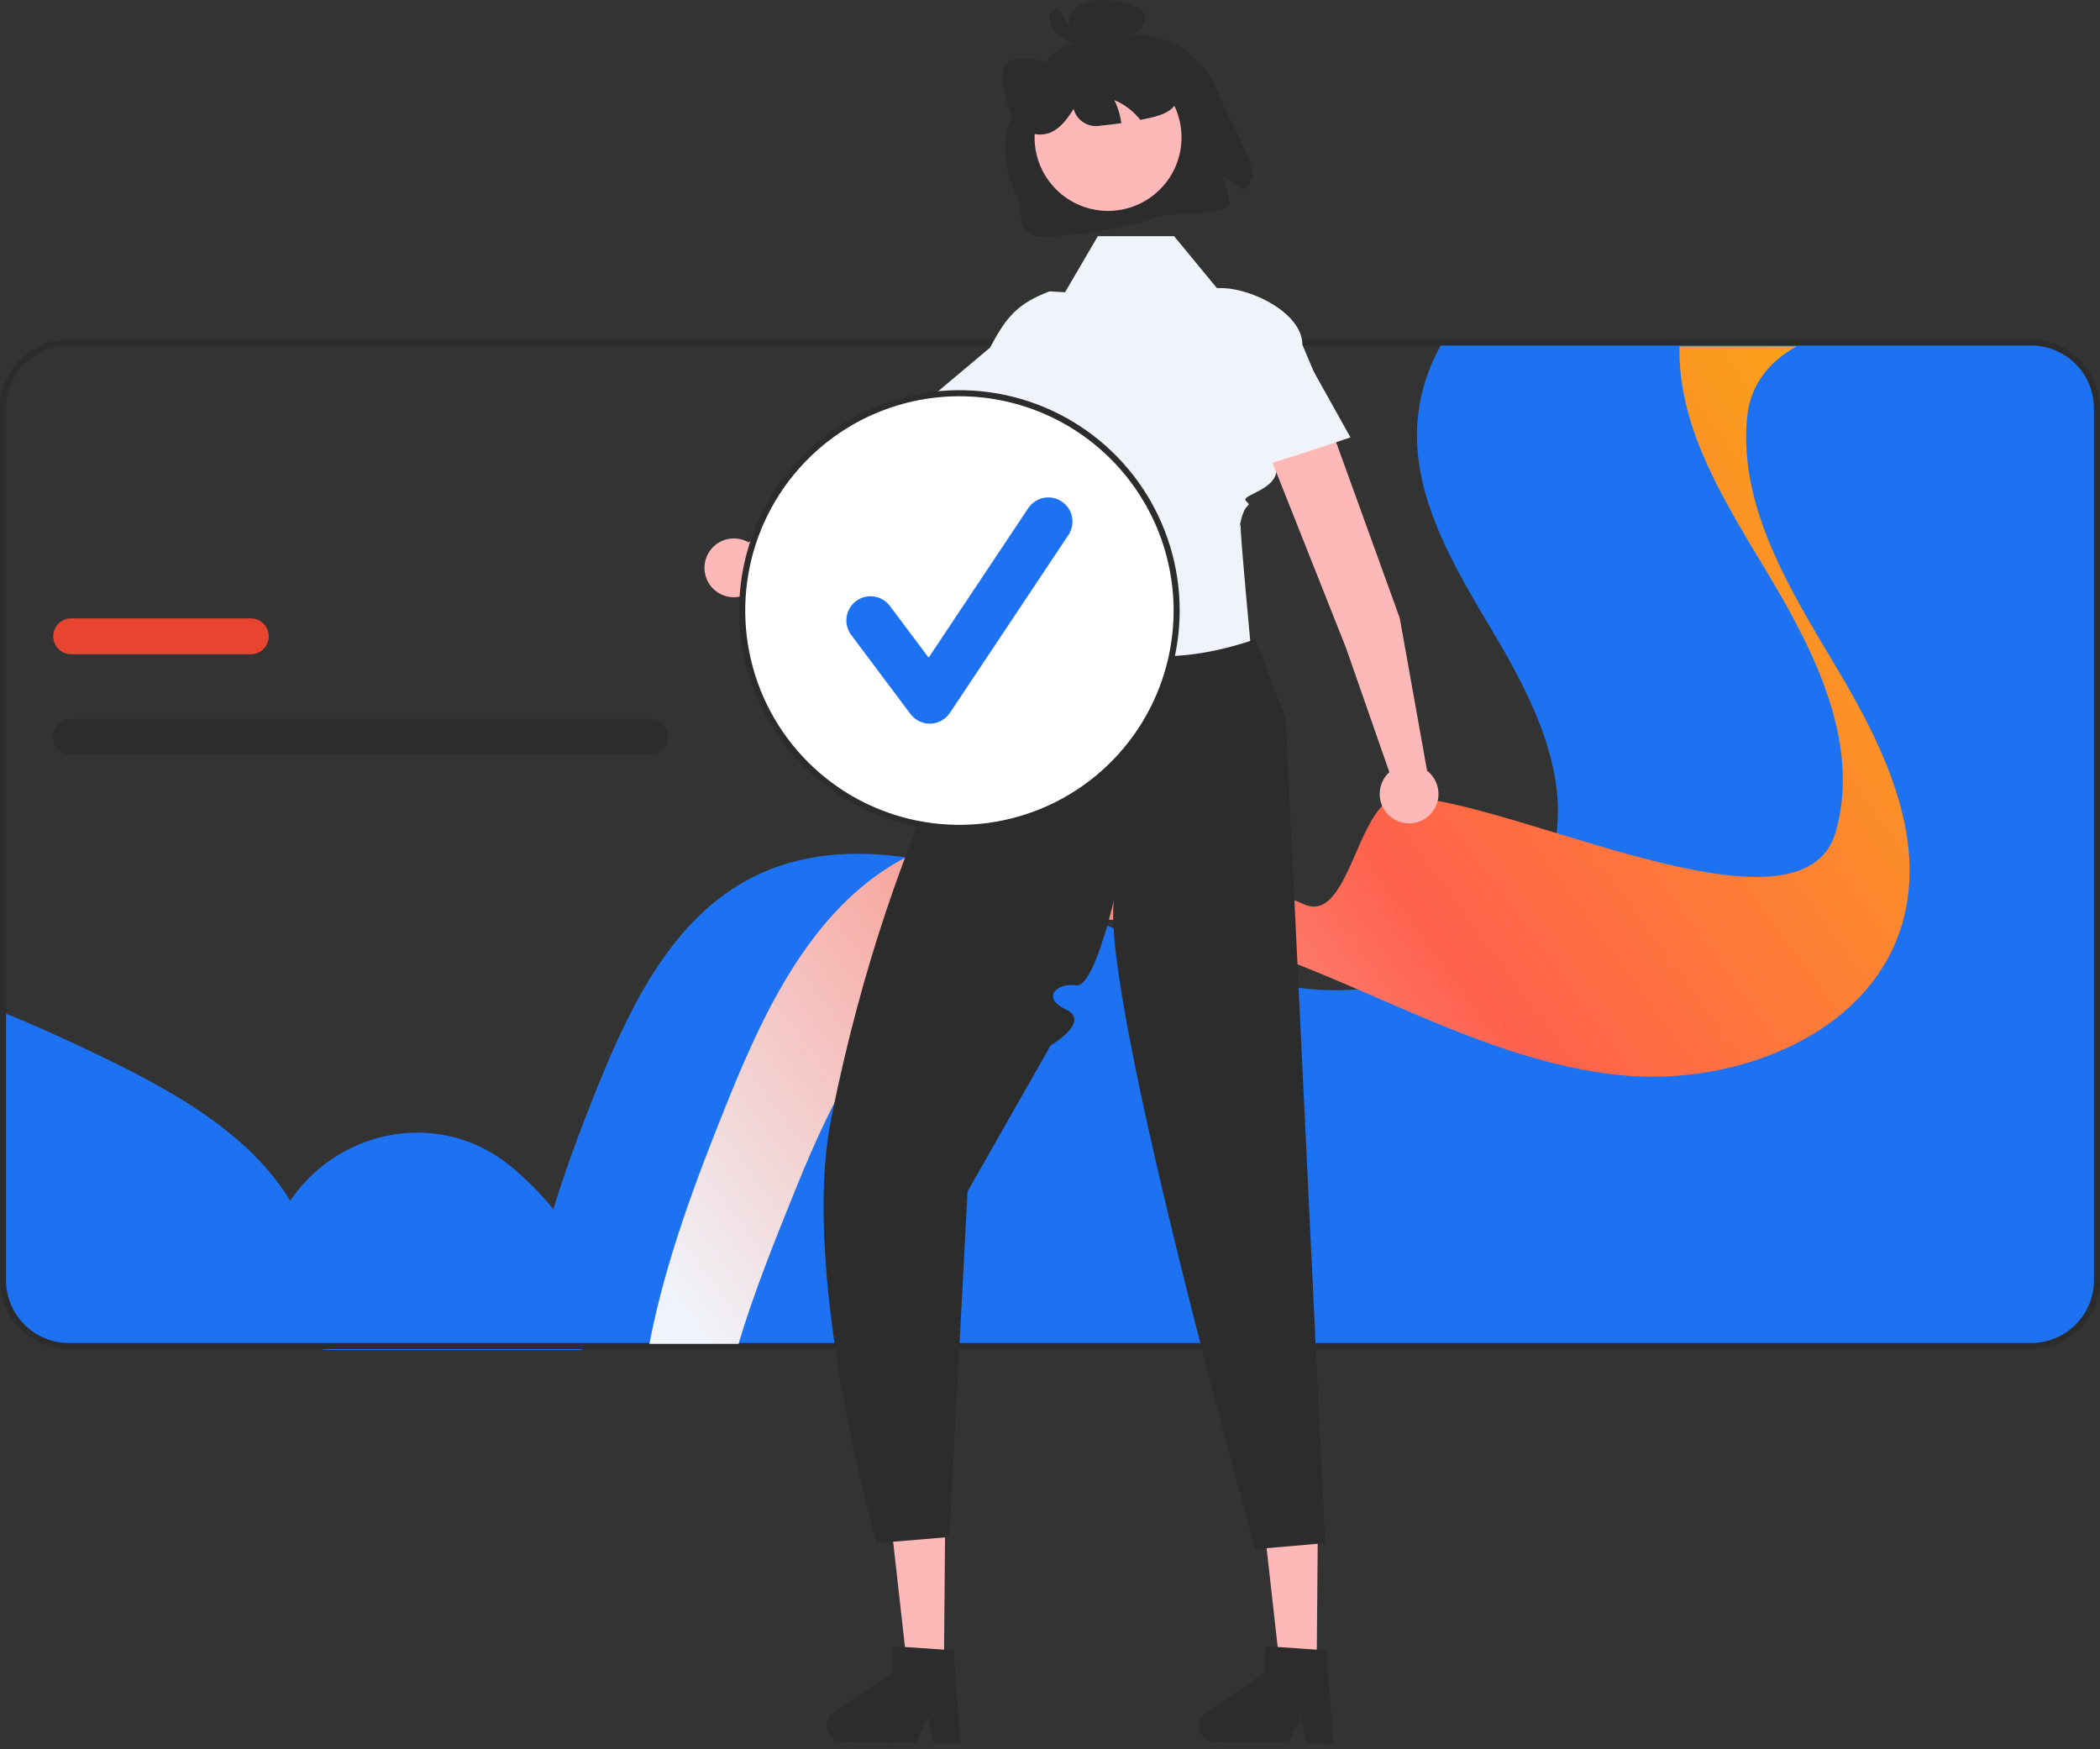 <svg width="323" height="269" viewBox="0 0 323 269" fill="none" xmlns="http://www.w3.org/2000/svg">
<rect x="0" y="0" width="323" height="269" fill="#333333" stroke="none"/>
<g clip-path="url(#clip0_886_1720)">
<path d="M80.601 207.018H312.424C313.752 207.018 315.067 206.757 316.293 206.248C317.52 205.74 318.634 204.995 319.573 204.056C320.512 203.117 321.256 202.002 321.765 200.775C322.273 199.548 322.534 198.233 322.534 196.904V62.791C322.536 61.895 322.417 61.002 322.18 60.138C321.598 57.995 320.328 56.104 318.565 54.755C316.801 53.407 314.644 52.677 312.424 52.677H221.877C219.765 56.237 218.463 60.219 218.065 64.339C216.941 76.318 223.807 87.392 229.95 97.739C236.093 108.086 241.952 120.116 238.698 131.703C236.498 139.518 230.537 145.175 223.14 148.564C216.033 151.711 208.215 152.902 200.493 152.015C195.856 151.429 191.287 150.386 186.855 148.9C181.043 147.012 175.366 144.564 169.699 142.088C169.694 142.088 169.694 142.088 169.689 142.083C169.591 142.041 169.489 141.994 169.391 141.952C165.005 140.036 160.624 138.115 156.177 136.422C150.967 134.384 145.559 132.893 140.041 131.974C131.656 130.659 123.201 131.135 115.721 134.94C103.528 141.136 96.993 154.528 91.88 167.221C86.716 180.053 82.088 193.314 80.601 207.018Z" fill="#1D72F2"/>
<path d="M0.466 155.713V196.905C0.466 198.233 0.727 199.548 1.235 200.775C1.743 202.002 2.488 203.117 3.427 204.056C4.366 204.995 5.48 205.74 6.707 206.249C7.933 206.757 9.248 207.018 10.575 207.018H49.112C49.778 200.803 49.219 194.611 46.772 188.833C41.44 176.234 28.539 168.783 16.239 162.8C11.07 160.287 5.812 157.862 0.466 155.713Z" fill="#1D72F2"/>
<path d="M40.851 197.506C40.851 200.188 41.916 202.761 43.812 204.658C45.708 206.554 48.28 207.62 50.961 207.62H89.497C90.164 201.404 89.604 195.212 87.157 189.435C85.904 186.472 82.975 183.191 79.16 179.877C64.19 166.873 40.851 177.672 40.851 197.506Z" fill="#1D72F2"/>
<path d="M0 196.904V62.791C0.003 59.986 1.118 57.297 3.101 55.313C5.084 53.33 7.772 52.214 10.575 52.211H312.424C315.228 52.214 317.916 53.33 319.899 55.313C321.882 57.297 322.997 59.986 323 62.791V196.904C322.997 199.709 321.882 202.398 319.899 204.382C317.916 206.365 315.228 207.481 312.424 207.484H10.575C7.772 207.481 5.084 206.365 3.101 204.382C1.118 202.398 0.003 199.709 0 196.904ZM10.575 53.144C8.019 53.146 5.568 54.164 3.76 55.972C1.952 57.781 0.935 60.233 0.932 62.791V196.904C0.935 199.462 1.952 201.914 3.76 203.723C5.568 205.532 8.019 206.549 10.575 206.552H312.424C314.981 206.549 317.432 205.532 319.24 203.723C321.048 201.914 322.065 199.462 322.068 196.904V62.791C322.065 60.233 321.048 57.781 319.24 55.972C317.432 54.164 314.981 53.146 312.424 53.144H10.575Z" fill="#2C2C2C"/>
<path d="M99.888 206.687H113.595C115.94 198.79 119.324 190.419 122.414 182.79C128.342 168.164 135.916 152.731 150.053 145.589C156.089 142.54 162.67 141.348 169.391 141.413C178.675 141.501 188.221 143.995 196.96 147.299C200.535 148.648 204.077 150.131 207.606 151.646C220.899 157.361 234.047 163.585 248.342 165.267C266.431 167.394 287.698 159.298 292.639 141.858C296.41 128.506 289.619 114.644 282.497 102.72C275.375 90.795 267.414 78.036 268.715 64.23C268.719 64.184 268.724 64.133 268.733 64.086C269.223 59.127 272.182 55.564 276.317 53.279H258.316C258.078 66.158 265.527 77.526 272.229 88.751C279.351 100.671 286.142 114.538 282.371 127.89C277.431 145.325 236.52 124.887 218.431 122.756C213.323 122.158 221.438 124.285 216.567 122.756C208.928 120.359 208.081 142.336 200.647 139.11C196.019 137.099 191.386 135.101 186.692 133.326C184.749 132.589 182.763 131.899 180.754 131.259C180.75 131.259 180.75 131.259 180.745 131.254C167.256 126.981 152.505 125.318 140.041 131.496C139.957 131.537 139.869 131.579 139.785 131.621C125.648 138.758 118.075 154.191 112.146 168.817C107.247 180.909 102.302 193.933 99.888 206.687Z" fill="url(#paint0_linear_886_1720)"/>
<path d="M100.037 110.562H10.878C10.147 110.562 9.446 110.852 8.93 111.369C8.413 111.885 8.123 112.586 8.123 113.317C8.123 114.048 8.413 114.749 8.93 115.266C9.446 115.783 10.147 116.073 10.878 116.073H100.037C100.767 116.073 101.468 115.783 101.984 115.266C102.501 114.749 102.791 114.048 102.791 113.317C102.791 112.586 102.501 111.885 101.984 111.369C101.468 110.852 100.767 110.562 100.037 110.562Z" fill="#2C2C2C"/>
<path d="M38.584 95.109H10.94C10.209 95.109 9.508 95.4 8.992 95.916C8.475 96.433 8.185 97.134 8.185 97.865C8.185 98.596 8.475 99.297 8.992 99.814C9.508 100.331 10.209 100.621 10.94 100.621H38.584C39.314 100.621 40.015 100.331 40.531 99.814C41.048 99.297 41.338 98.596 41.338 97.865C41.338 97.134 41.048 96.433 40.531 95.916C40.015 95.4 39.314 95.109 38.584 95.109Z" fill="#E84531"/>
<path d="M145.186 256.423L139.535 256.375L137.034 234.063L145.373 234.133L145.186 256.423Z" fill="#FFB8B8"/>
<path d="M127.086 265.412C127.081 266.082 127.342 266.727 127.812 267.205C128.281 267.683 128.921 267.955 129.591 267.961L140.826 268.055L142.792 264.067L143.515 268.076L147.754 268.114L146.683 253.817L145.208 253.719L139.193 253.304L137.252 253.174L137.218 257.219L128.194 263.343C127.855 263.572 127.578 263.881 127.385 264.241C127.192 264.601 127.09 265.003 127.086 265.412Z" fill="#2C2C2C"/>
<path d="M202.515 256.423L196.864 256.375L194.363 234.063L202.702 234.133L202.515 256.423Z" fill="#FFB8B8"/>
<path d="M184.415 265.412C184.41 266.082 184.671 266.727 185.141 267.205C185.61 267.683 186.25 267.955 186.92 267.961L198.154 268.055L200.121 264.067L200.843 268.076L205.083 268.114L204.012 253.817L202.537 253.719L196.522 253.304L194.581 253.174L194.547 257.219L185.522 263.343C185.184 263.572 184.907 263.881 184.714 264.241C184.521 264.601 184.419 265.003 184.415 265.412Z" fill="#2C2C2C"/>
<path d="M138.215 77.739L163.646 58.159C164.721 57.327 165.426 56.105 165.608 54.757C165.79 53.409 165.435 52.043 164.62 50.955C164.198 50.392 163.666 49.92 163.056 49.57C162.447 49.219 161.772 48.996 161.073 48.915C160.375 48.834 159.667 48.896 158.993 49.097C158.319 49.298 157.693 49.635 157.153 50.086L131.36 71.235L115.146 83.425C114.343 82.958 113.417 82.75 112.492 82.828C111.567 82.907 110.689 83.268 109.976 83.864C109.264 84.459 108.752 85.259 108.51 86.155C108.268 87.052 108.308 88.001 108.624 88.874C108.94 89.747 109.517 90.501 110.277 91.035C111.036 91.569 111.942 91.855 112.87 91.856C113.798 91.857 114.704 91.572 115.464 91.04C116.225 90.508 116.803 89.754 117.121 88.882L138.215 77.739Z" fill="#FFB8B8"/>
<path d="M158.943 82.241L157.822 107.287L195.895 111.896C192.899 101.832 187.986 87.853 190.237 80.849L158.943 82.241Z" fill="#A0616A"/>
<path d="M180.585 36.324H168.857L163.82 44.946L161.42 44.813C156.743 46.615 154.879 48.481 152.298 53.45L143.227 61.07L150.218 69.463C155.047 68.672 156.788 64.922 155.255 58.035C155.255 58.035 149.966 67.255 157.584 71.791C157.584 71.791 156.225 80.337 157.584 80.245C158.943 80.153 162.072 78.414 158.943 80.153C155.813 81.892 156.349 81.968 156.451 82.531C158.141 91.845 159.54 98.84 159.54 98.84L192.632 102.104C192.632 102.104 190.725 82.082 190.829 80.944C190.933 79.805 190.237 82.588 190.933 79.805C191.628 77.022 192.671 78.066 191.628 77.022C190.585 75.979 198.799 75.08 195.593 70.065L206.313 67.267L200.321 53.02C200.321 48.209 192.598 44.309 187.789 44.309H187.173L180.585 36.324Z" fill="#F0F3F9"/>
<path d="M193.065 98.32C180.118 102.776 168.463 101.797 158.608 93.244C158.608 93.244 155.834 103.502 153.026 102.104C150.218 100.705 151.606 104.619 150.834 106.054C150.016 107.578 150.966 110.148 148.262 111.022C145.557 111.896 146.573 114.464 145.698 116.354C139.57 129.58 132.573 148.301 127.846 172.047C122.988 196.447 134.837 237.327 134.837 237.327L146.023 236.394L148.82 183.237L161.61 160.769C161.61 160.769 167.894 157.109 163.95 155.252C160.006 153.395 162.648 151.094 165.522 151.545C168.395 151.996 171.658 137.075 171.658 137.075C167.561 147.376 193.098 238.259 193.098 238.259L203.818 237.327L197.759 110.497L193.065 98.32Z" fill="#2C2C2C"/>
<path d="M187.545 14.678C188.816 17.846 192.403 24.075 192.888 27.473L192.67 27.258C192.253 27.971 191.779 28.649 191.252 29.285C190.309 28.294 189.17 27.511 187.908 26.984C188.597 28.399 188.996 29.939 189.082 31.511C186.747 33.545 180.784 32.317 177.805 33.401C173.01 35.142 167.92 35.761 162.894 36.276C161.11 36.459 159.113 36.571 157.863 35.516C156.613 34.462 157.357 32.509 156.685 31.032C151.894 20.51 156.315 16.714 160.072 11.943C160.898 10.893 160.895 9.327 161.901 8.325C163.296 6.936 165.436 6.509 167.408 6.167C166.896 6.194 166.385 6.089 165.925 5.861C165.465 5.633 165.072 5.291 164.782 4.867C164.529 4.44 164.398 3.951 164.404 3.454C164.41 2.958 164.554 2.472 164.818 2.052C165.524 0.882 166.989 0.201 168.404 0.031C169.797 -0.063 171.196 0.057 172.553 0.388C173.432 0.504 174.283 0.776 175.066 1.192C175.435 1.389 175.736 1.694 175.927 2.067C176.118 2.439 176.191 2.861 176.136 3.277C176.019 3.66 175.816 4.012 175.543 4.306C175.27 4.6 174.935 4.829 174.561 4.975C173.992 5.216 173.393 5.38 172.78 5.463C175.594 5.098 178.452 5.598 180.975 6.898C184.136 8.585 186.269 11.512 187.545 14.678Z" fill="#2C2C2C"/>
<path d="M170.428 32.437C176.669 32.437 181.728 27.376 181.728 21.132C181.728 14.889 176.669 9.828 170.428 9.828C164.187 9.828 159.128 14.889 159.128 21.132C159.128 27.376 164.187 32.437 170.428 32.437Z" fill="#FFB8B8"/>
<path d="M181.301 15.071C180.646 17.052 178.774 17.69 177.043 18.088C176.497 18.215 175.948 18.334 175.394 18.44C175.19 18.184 174.973 17.933 174.745 17.696C173.802 16.705 172.663 15.922 171.401 15.396C171.947 16.513 172.309 17.712 172.475 18.945C171.429 19.097 170.377 19.221 169.319 19.317C168.424 19.508 167.49 19.347 166.711 18.868C165.931 18.39 165.364 17.629 165.129 16.745C164.166 18.32 163.027 19.804 161.47 20.43C160.58 20.75 159.61 20.776 158.704 20.505C157.798 20.233 157.002 19.679 156.433 18.922C155.501 17.784 154.982 16.255 154.608 14.779C154.166 13.025 153.921 11.004 154.788 9.891C155.483 8.991 156.682 8.974 157.789 9.054C160.23 9.242 162.646 9.68 164.998 10.362L165.197 10.81C164.793 8.38 165.67 6.043 167.292 5.212C168.386 4.656 169.703 4.749 170.982 4.862C172.625 4.935 174.248 5.249 175.8 5.794C177.58 6.479 179.105 7.698 180.167 9.283C181.302 11.008 181.866 13.36 181.301 15.071Z" fill="#2C2C2C"/>
<path d="M165.192 4.505C165.304 4.472 165.015 4.514 165.115 4.517C165.065 4.514 165.016 4.507 164.967 4.496C164.959 4.495 164.846 4.459 164.921 4.485C164.753 4.435 164.604 4.337 164.49 4.204C164.225 3.875 164.016 3.505 163.874 3.107C163.694 2.582 163.406 2.1 163.027 1.694C162.92 1.586 162.788 1.505 162.643 1.457C162.499 1.41 162.345 1.397 162.194 1.42C162.044 1.443 161.901 1.501 161.777 1.59C161.653 1.678 161.552 1.795 161.481 1.93C161.261 2.417 161.462 3.017 161.619 3.496C161.781 3.993 162.022 4.46 162.333 4.88C162.854 5.567 163.563 6.088 164.375 6.379C165.314 6.72 166.338 6.75 167.295 6.463C167.422 6.41 167.53 6.322 167.608 6.209C167.685 6.096 167.728 5.963 167.731 5.826C167.734 5.689 167.697 5.554 167.625 5.438C167.552 5.321 167.448 5.228 167.324 5.17L165.727 4.517C165.643 4.48 165.553 4.46 165.461 4.458C165.369 4.456 165.278 4.472 165.192 4.505C165.107 4.538 165.028 4.588 164.962 4.652C164.896 4.715 164.843 4.791 164.806 4.875C164.769 4.959 164.749 5.05 164.747 5.142C164.745 5.233 164.761 5.325 164.794 5.41C164.827 5.496 164.877 5.574 164.941 5.641C165.004 5.707 165.08 5.76 165.164 5.797L166.76 6.451L166.789 5.159C166.589 5.216 166.385 5.251 166.178 5.263C165.957 5.285 165.734 5.276 165.516 5.235C165.307 5.208 165.101 5.158 164.903 5.086C164.776 5.04 164.652 4.987 164.53 4.928C164.486 4.906 164.442 4.884 164.399 4.861C164.402 4.863 164.216 4.754 164.298 4.805C164.091 4.673 163.898 4.522 163.719 4.354C163.656 4.295 163.598 4.23 163.546 4.161C163.455 4.049 163.37 3.932 163.293 3.811C163.136 3.553 163.011 3.277 162.922 2.989C162.882 2.867 162.847 2.744 162.82 2.619C162.812 2.551 162.799 2.483 162.783 2.416C162.723 2.257 162.794 2.509 162.726 2.578L162.431 2.795C162.376 2.812 162.318 2.815 162.261 2.806C162.204 2.797 162.15 2.775 162.102 2.742C162.068 2.693 162.075 2.702 162.125 2.767C162.184 2.844 162.237 2.924 162.285 3.008C162.391 3.205 162.486 3.407 162.571 3.614C162.747 4.054 162.969 4.473 163.233 4.866C163.493 5.262 163.871 5.567 164.313 5.737C164.756 5.906 165.241 5.931 165.699 5.809C165.871 5.74 166.009 5.607 166.083 5.438C166.158 5.268 166.163 5.076 166.097 4.903C166.027 4.733 165.894 4.596 165.725 4.522C165.556 4.448 165.365 4.442 165.192 4.505Z" fill="#2C2C2C"/>
<path d="M147.568 127.327C166.021 127.327 180.98 112.362 180.98 93.901C180.98 75.441 166.021 60.476 147.568 60.476C129.115 60.476 114.156 75.441 114.156 93.901C114.156 112.362 129.115 127.327 147.568 127.327Z" fill="white"/>
<path d="M147.568 127.793C140.868 127.793 134.318 125.806 128.747 122.082C123.176 118.358 118.833 113.064 116.269 106.871C113.705 100.678 113.034 93.864 114.341 87.289C115.649 80.715 118.875 74.676 123.613 69.936C128.351 65.196 134.387 61.968 140.959 60.66C147.53 59.353 154.342 60.024 160.532 62.589C166.723 65.154 172.014 69.498 175.736 75.072C179.459 80.645 181.446 87.198 181.446 93.901C181.436 102.887 177.863 111.502 171.512 117.855C165.161 124.209 156.55 127.783 147.568 127.793ZM147.568 60.942C141.052 60.942 134.682 62.875 129.265 66.497C123.847 70.118 119.624 75.266 117.13 81.288C114.637 87.311 113.984 93.938 115.256 100.332C116.527 106.725 119.665 112.598 124.272 117.207C128.88 121.817 134.75 124.956 141.141 126.228C147.532 127.499 154.156 126.847 160.176 124.352C166.196 121.857 171.341 117.633 174.962 112.213C178.582 106.792 180.514 100.42 180.514 93.901C180.504 85.163 177.03 76.785 170.853 70.606C164.677 64.427 156.303 60.952 147.568 60.942Z" fill="#2C2C2C"/>
<path d="M143.01 111.298C142.433 111.298 141.864 111.164 141.348 110.905C140.832 110.647 140.383 110.272 140.037 109.811L130.922 97.652C130.629 97.261 130.416 96.817 130.295 96.344C130.174 95.871 130.147 95.378 130.216 94.895C130.285 94.412 130.449 93.947 130.697 93.526C130.946 93.106 131.275 92.739 131.665 92.446C132.056 92.153 132.5 91.94 132.973 91.819C133.446 91.698 133.938 91.671 134.421 91.74C134.904 91.809 135.369 91.973 135.789 92.222C136.209 92.47 136.576 92.799 136.868 93.19L142.832 101.144L158.148 78.16C158.419 77.754 158.767 77.405 159.173 77.133C159.578 76.862 160.033 76.672 160.512 76.577C160.991 76.481 161.483 76.48 161.962 76.575C162.441 76.67 162.896 76.858 163.302 77.129C163.709 77.4 164.057 77.748 164.329 78.154C164.601 78.559 164.79 79.015 164.885 79.493C164.981 79.972 164.982 80.465 164.887 80.944C164.792 81.423 164.604 81.879 164.333 82.285L146.103 109.642C145.773 110.137 145.33 110.546 144.809 110.833C144.289 111.121 143.708 111.28 143.114 111.297C143.079 111.298 143.045 111.298 143.01 111.298Z" fill="#1D72F2"/>
<path d="M215.292 95.045L204.37 64.857C203.903 63.58 202.953 62.537 201.725 61.954C200.497 61.371 199.089 61.294 197.804 61.741C197.14 61.972 196.53 62.336 196.01 62.81C195.491 63.285 195.074 63.86 194.784 64.502C194.495 65.143 194.339 65.836 194.326 66.54C194.313 67.243 194.443 67.942 194.709 68.594L207.015 99.603L213.699 118.76C213.011 119.383 212.531 120.203 212.325 121.109C212.119 122.014 212.196 122.961 212.546 123.821C212.897 124.68 213.503 125.412 214.284 125.914C215.064 126.417 215.98 126.668 216.907 126.632C217.835 126.596 218.729 126.275 219.467 125.713C220.206 125.151 220.754 124.375 221.037 123.491C221.32 122.606 221.323 121.656 221.048 120.77C220.772 119.883 220.23 119.103 219.496 118.535L215.292 95.045Z" fill="#FFB8B8"/>
<path d="M198.856 51.414L207.711 67.268C207.711 67.268 187.302 74.258 187.253 73.095C187.203 71.931 188.267 55.779 188.267 55.779L198.856 51.414Z" fill="#F0F3F9"/>
</g>
<defs>
<linearGradient id="paint0_linear_886_1720" x1="294" y1="44" x2="96" y2="188.5" gradientUnits="userSpaceOnUse">
<stop stop-color="#FAAF0D"/>
<stop offset="0.48" stop-color="#FF614D"/>
<stop offset="1" stop-color="#F0F3F9"/>
</linearGradient>
<clipPath id="clip0_886_1720">
<rect width="323" height="269" fill="white"/>
</clipPath>
</defs>
</svg>
